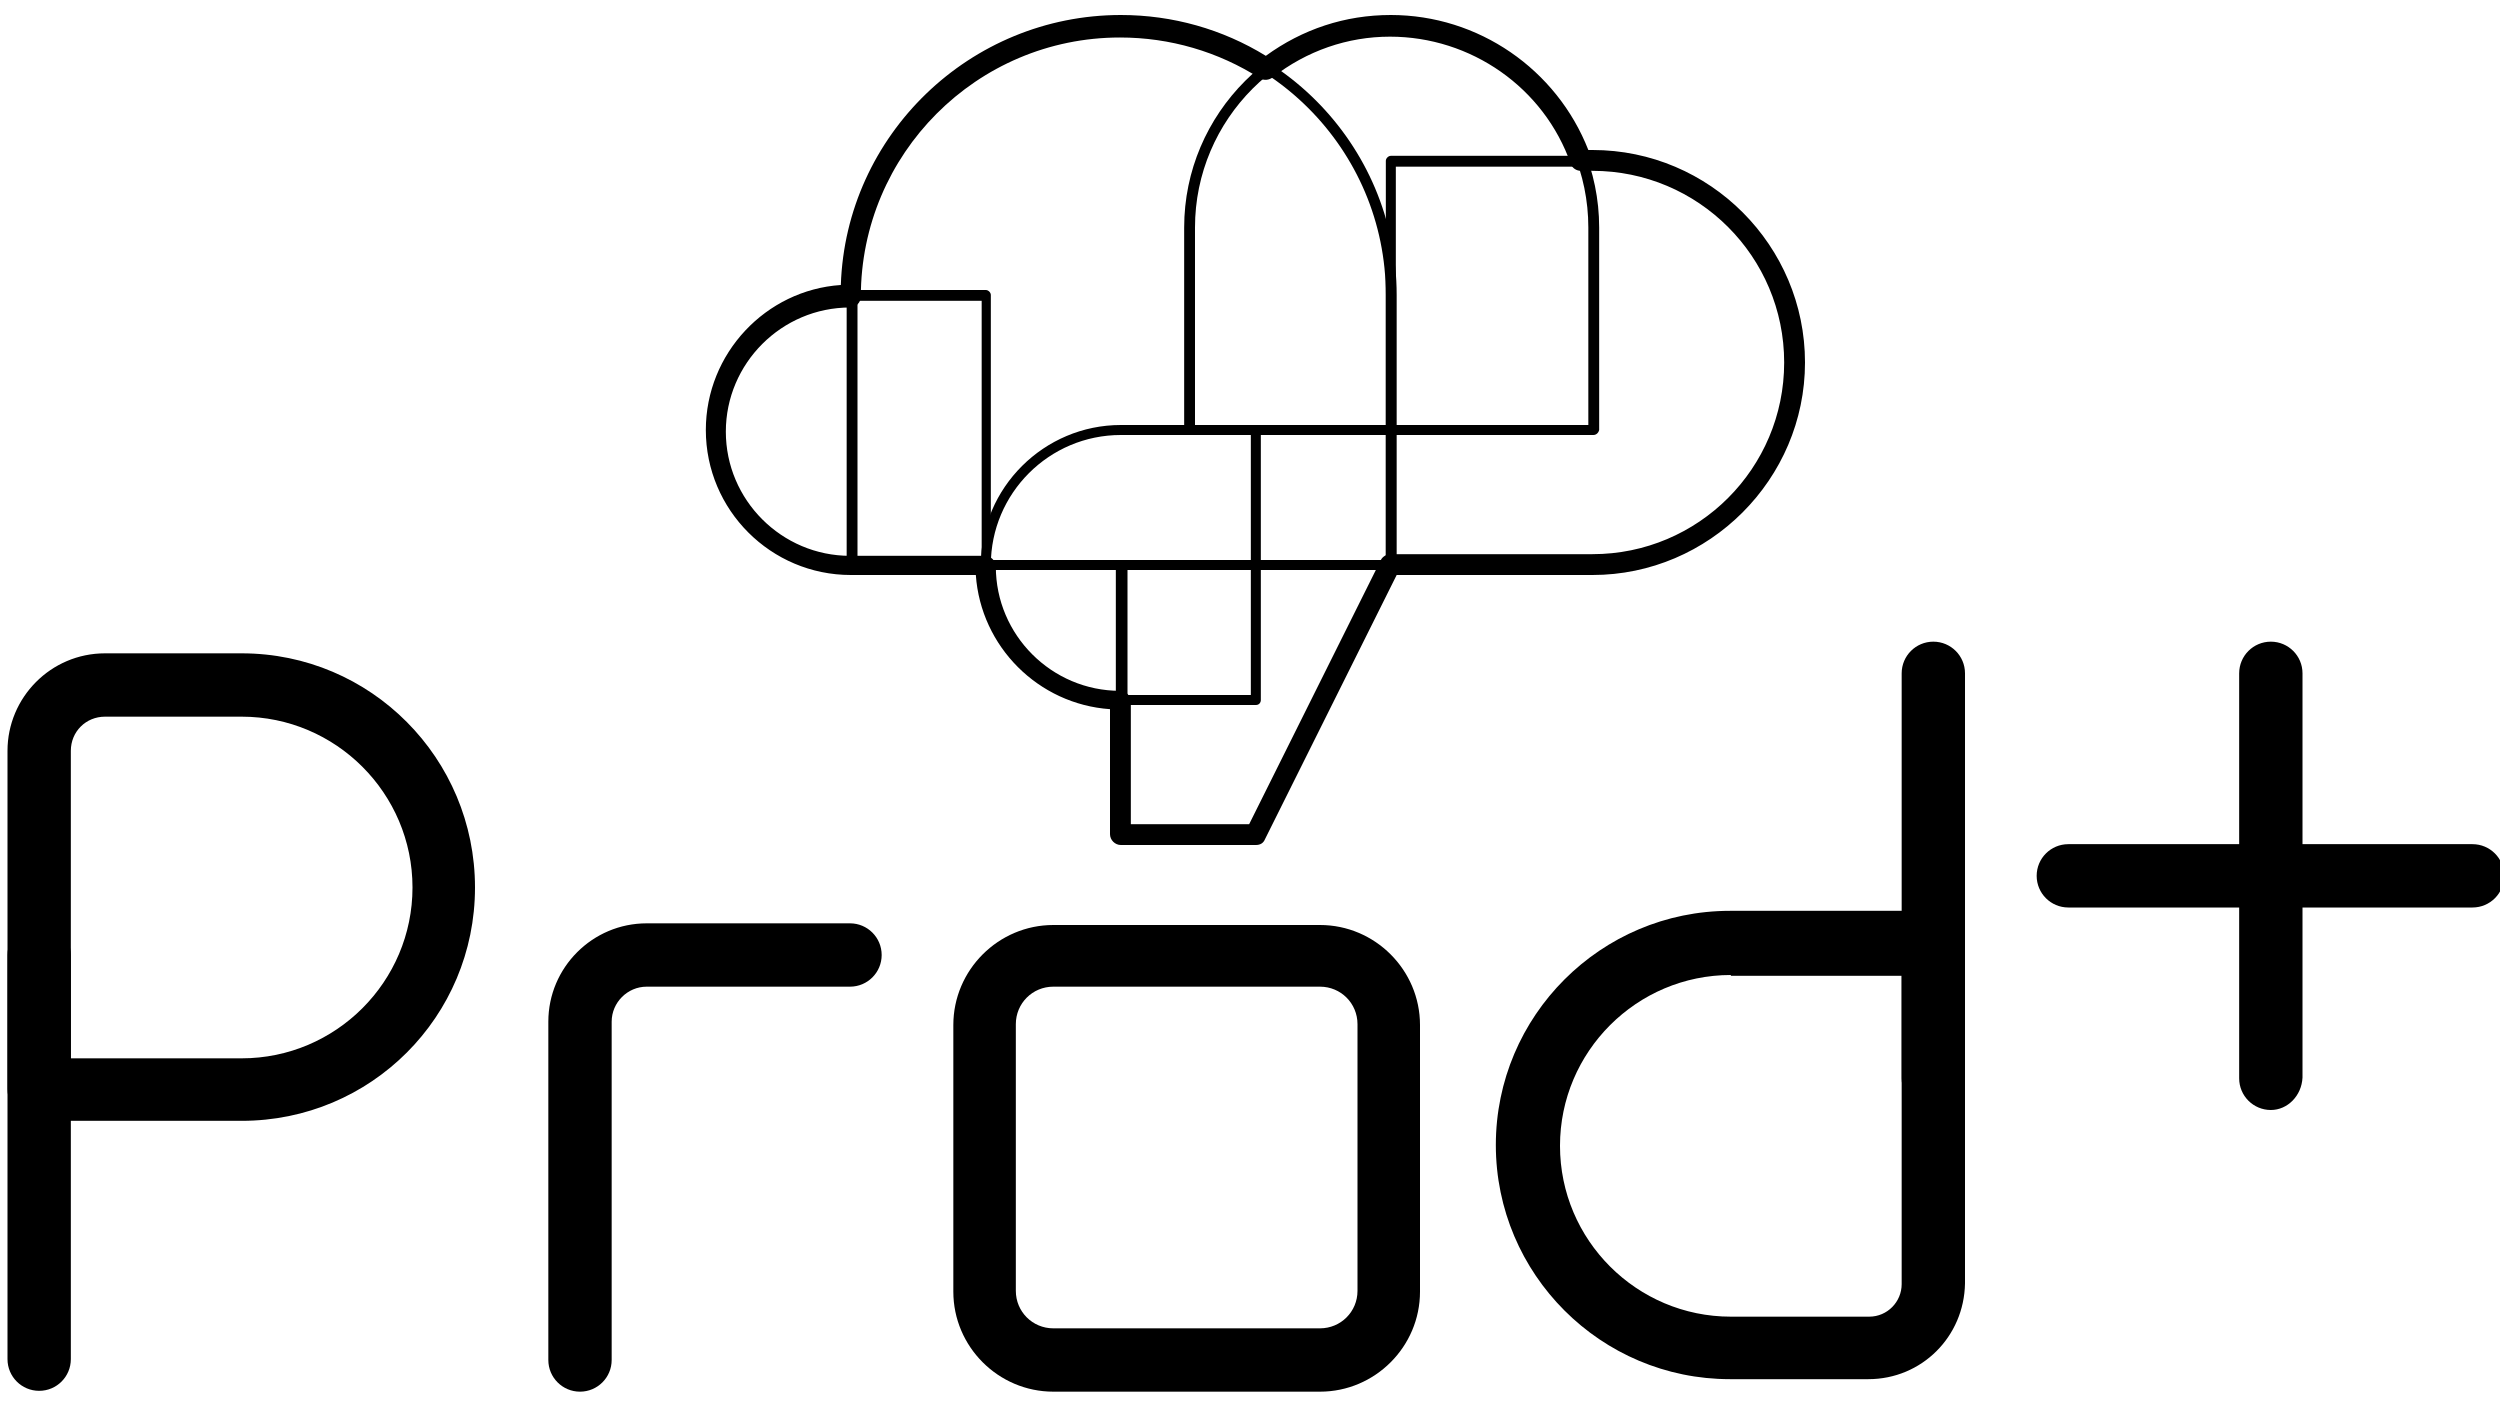 <svg class="p-home-logo" alt="Logomarca Prodmais" xmlns="http://www.w3.org/2000/svg" viewBox="0 0 300 169">


  <path d="M150.7 101.4h-16.2c-0.7 0-1.3-0.6-1.3-1.3v-15c-8.6-0.6-15.5-7.5-16.1-16.1h-15c-9.6 0-17.4-7.8-17.4-17.4 0-9.2 7.2-16.8 16.2-17.4 0.6-18 15.5-32.4 33.6-32.4 6.2 0 12.2 1.7 17.4 4.9 4.4-3.2 9.5-4.9 15-4.9 10.5 0 19.9 6.5 23.7 16.2h0.5c14.1 0 25.5 11.5 25.5 25.5s-11.5 25.5-25.5 25.5h-23.5l-15.8 31.7C151.6 101.2 151.2 101.4 150.7 101.4zM135.8 98.9h14.1l15.8-31.7c0.2-0.4 0.7-0.7 1.1-0.7h24.3c12.7 0 23-10.3 23-23s-10.3-23-23-23h-1.4c-0.5 0-1-0.3-1.2-0.8 -3.2-9.2-12-15.3-21.7-15.3 -5.1 0-10 1.7-14.1 4.9 -0.4 0.3-1 0.4-1.5 0.1 -5-3.2-10.8-4.9-16.8-4.9 -17.2 0-31.1 14-31.1 31.1 0 0.7-0.6 1.3-1.3 1.3 -8.2 0-14.9 6.7-14.9 14.9 0 8.2 6.7 14.9 14.9 14.9h16.2c0.7 0 1.3 0.6 1.3 1.3 0 8.2 6.7 14.9 14.9 14.9 0.7 0 1.3 0.6 1.3 1.3V98.9z" />
  <path d="M150.7 84.6h-16.2c-9.3 0-16.8-7.5-16.8-16.8S125.3 51 134.5 51h16.2c0.3 0 0.6 0.3 0.6 0.6V84C151.3 84.3 151.1 84.6 150.7 84.6zM134.5 52.2c-8.6 0-15.6 7-15.6 15.6s7 15.6 15.6 15.6h15.6V52.2H134.5z" />
  <path d="M166.9 68.4h-64.7c-0.3 0-0.6-0.3-0.6-0.6V35.4c0-18.2 14.8-33 33-33s33 14.8 33 33v32.4C167.5 68.1 167.2 68.4 166.9 68.4zM102.8 67.2h63.5V35.4c0-17.5-14.2-31.7-31.7-31.7 -17.5 0-31.7 14.2-31.7 31.7V67.2z" />
  <path d="M150.7 100.8h-16.2c-0.3 0-0.6-0.3-0.6-0.6V67.8c0-0.3 0.3-0.6 0.6-0.6h32.4c0.2 0 0.4 0.1 0.5 0.3 0.1 0.2 0.1 0.4 0 0.6l-16.2 32.4C151.2 100.7 151 100.8 150.7 100.8zM135.2 99.5h15.2l15.6-31.1h-30.7V99.5z" />
  <path d="M118.3 68.4h-16.2c-9.3 0-16.8-7.5-16.8-16.8 0-9.3 7.5-16.8 16.8-16.8h16.2c0.3 0 0.6 0.3 0.6 0.6v32.4C119 68.1 118.7 68.4 118.3 68.4zM102.2 36.1c-8.6 0-15.6 7-15.6 15.6 0 8.6 7 15.6 15.6 15.6h15.6V36.1H102.2z" />
  <path d="M191.2 68.4h-24.3c-0.3 0-0.6-0.3-0.6-0.6V19.3c0-0.3 0.3-0.6 0.6-0.6h24.3c13.7 0 24.9 11.2 24.9 24.9S204.9 68.4 191.2 68.4zM167.5 67.2h23.6c13 0 23.6-10.6 23.6-23.6s-10.6-23.6-23.6-23.6h-23.6V67.2z" />
  <path d="M191.2 52.2h-48.5c-0.3 0-0.6-0.3-0.6-0.6V27.3c0-13.7 11.2-24.9 24.9-24.9 13.7 0 24.9 11.2 24.9 24.9v24.3C191.8 52 191.5 52.2 191.2 52.2zM143.3 51h47.3V27.3c0-13-10.6-23.6-23.6-23.6s-23.6 10.6-23.6 23.6V51z" />
  <path d="M158.4 167h-32c-6.6 0-12-5.4-12-12v-32c0-6.6 5.4-12 12-12h32c6.6 0 12 5.4 12 12v32C170.4 161.6 165 167 158.4 167zM126.4 118.4c-2.5 0-4.5 2-4.5 4.5v32c0 2.5 2 4.5 4.5 4.5h32c2.5 0 4.5-2 4.5-4.5v-32c0-2.5-2-4.5-4.5-4.5H126.4z" />
  <path d="M4.7 166.9c-2.1 0-3.8-1.7-3.8-3.8v-48.5c0-2.1 1.7-3.8 3.8-3.8s3.8 1.7 3.8 3.8v48.5C8.5 165.2 6.8 166.9 4.7 166.9z" />
  <path d="M232 133.2c-2.1 0-3.8-1.7-3.8-3.8V80.8c0-2.1 1.7-3.8 3.8-3.8 2.1 0 3.8 1.7 3.8 3.8v48.5C235.7 131.5 234 133.2 232 133.2z" />
  <path d="M272.5 133.2c-2.1 0-3.8-1.7-3.8-3.8V80.8c0-2.1 1.7-3.8 3.8-3.8s3.8 1.7 3.8 3.8v48.5C276.2 131.5 274.5 133.2 272.5 133.2z" />
  <path d="M296.7 108.9h-48.5c-2.1 0-3.8-1.7-3.8-3.8s1.7-3.8 3.8-3.8h48.5c2.1 0 3.8 1.7 3.8 3.8C300.5 107.2 298.8 108.9 296.7 108.9z" />
  <path d="M29 134.5H4.7c-2.1 0-3.8-1.7-3.8-3.8V90.1c0-6.4 5.2-11.7 11.7-11.7H29C44.5 78.4 57 91 57 106.5S44.5 134.5 29 134.5zM8.5 127H29c11.3 0 20.5-9.2 20.5-20.5S40.3 86 29 86H12.6c-2.3 0-4.1 1.8-4.1 4.1V127z" />
  <path d="M224.2 165.5h-16.6c-15.5 0-28.1-12.6-28.1-28.1 0-15.5 12.6-28.1 28.1-28.1H232c2.1 0 3.8 1.7 3.8 3.8V154C235.7 160.4 230.6 165.5 224.2 165.5zM207.7 117c-11.3 0-20.5 9.2-20.5 20.5 0 11.3 9.2 20.5 20.5 20.5h16.6c2.2 0 3.9-1.8 3.9-3.9v-37H207.7z" />
  <path d="M69.6 167c-2.1 0-3.8-1.7-3.8-3.8v-40.6c0-6.5 5.3-11.8 11.8-11.8H102c2.1 0 3.8 1.7 3.8 3.8s-1.7 3.8-3.8 3.8H77.6c-2.3 0-4.2 1.9-4.2 4.2v40.6C73.4 165.3 71.7 167 69.6 167z" />
</svg>